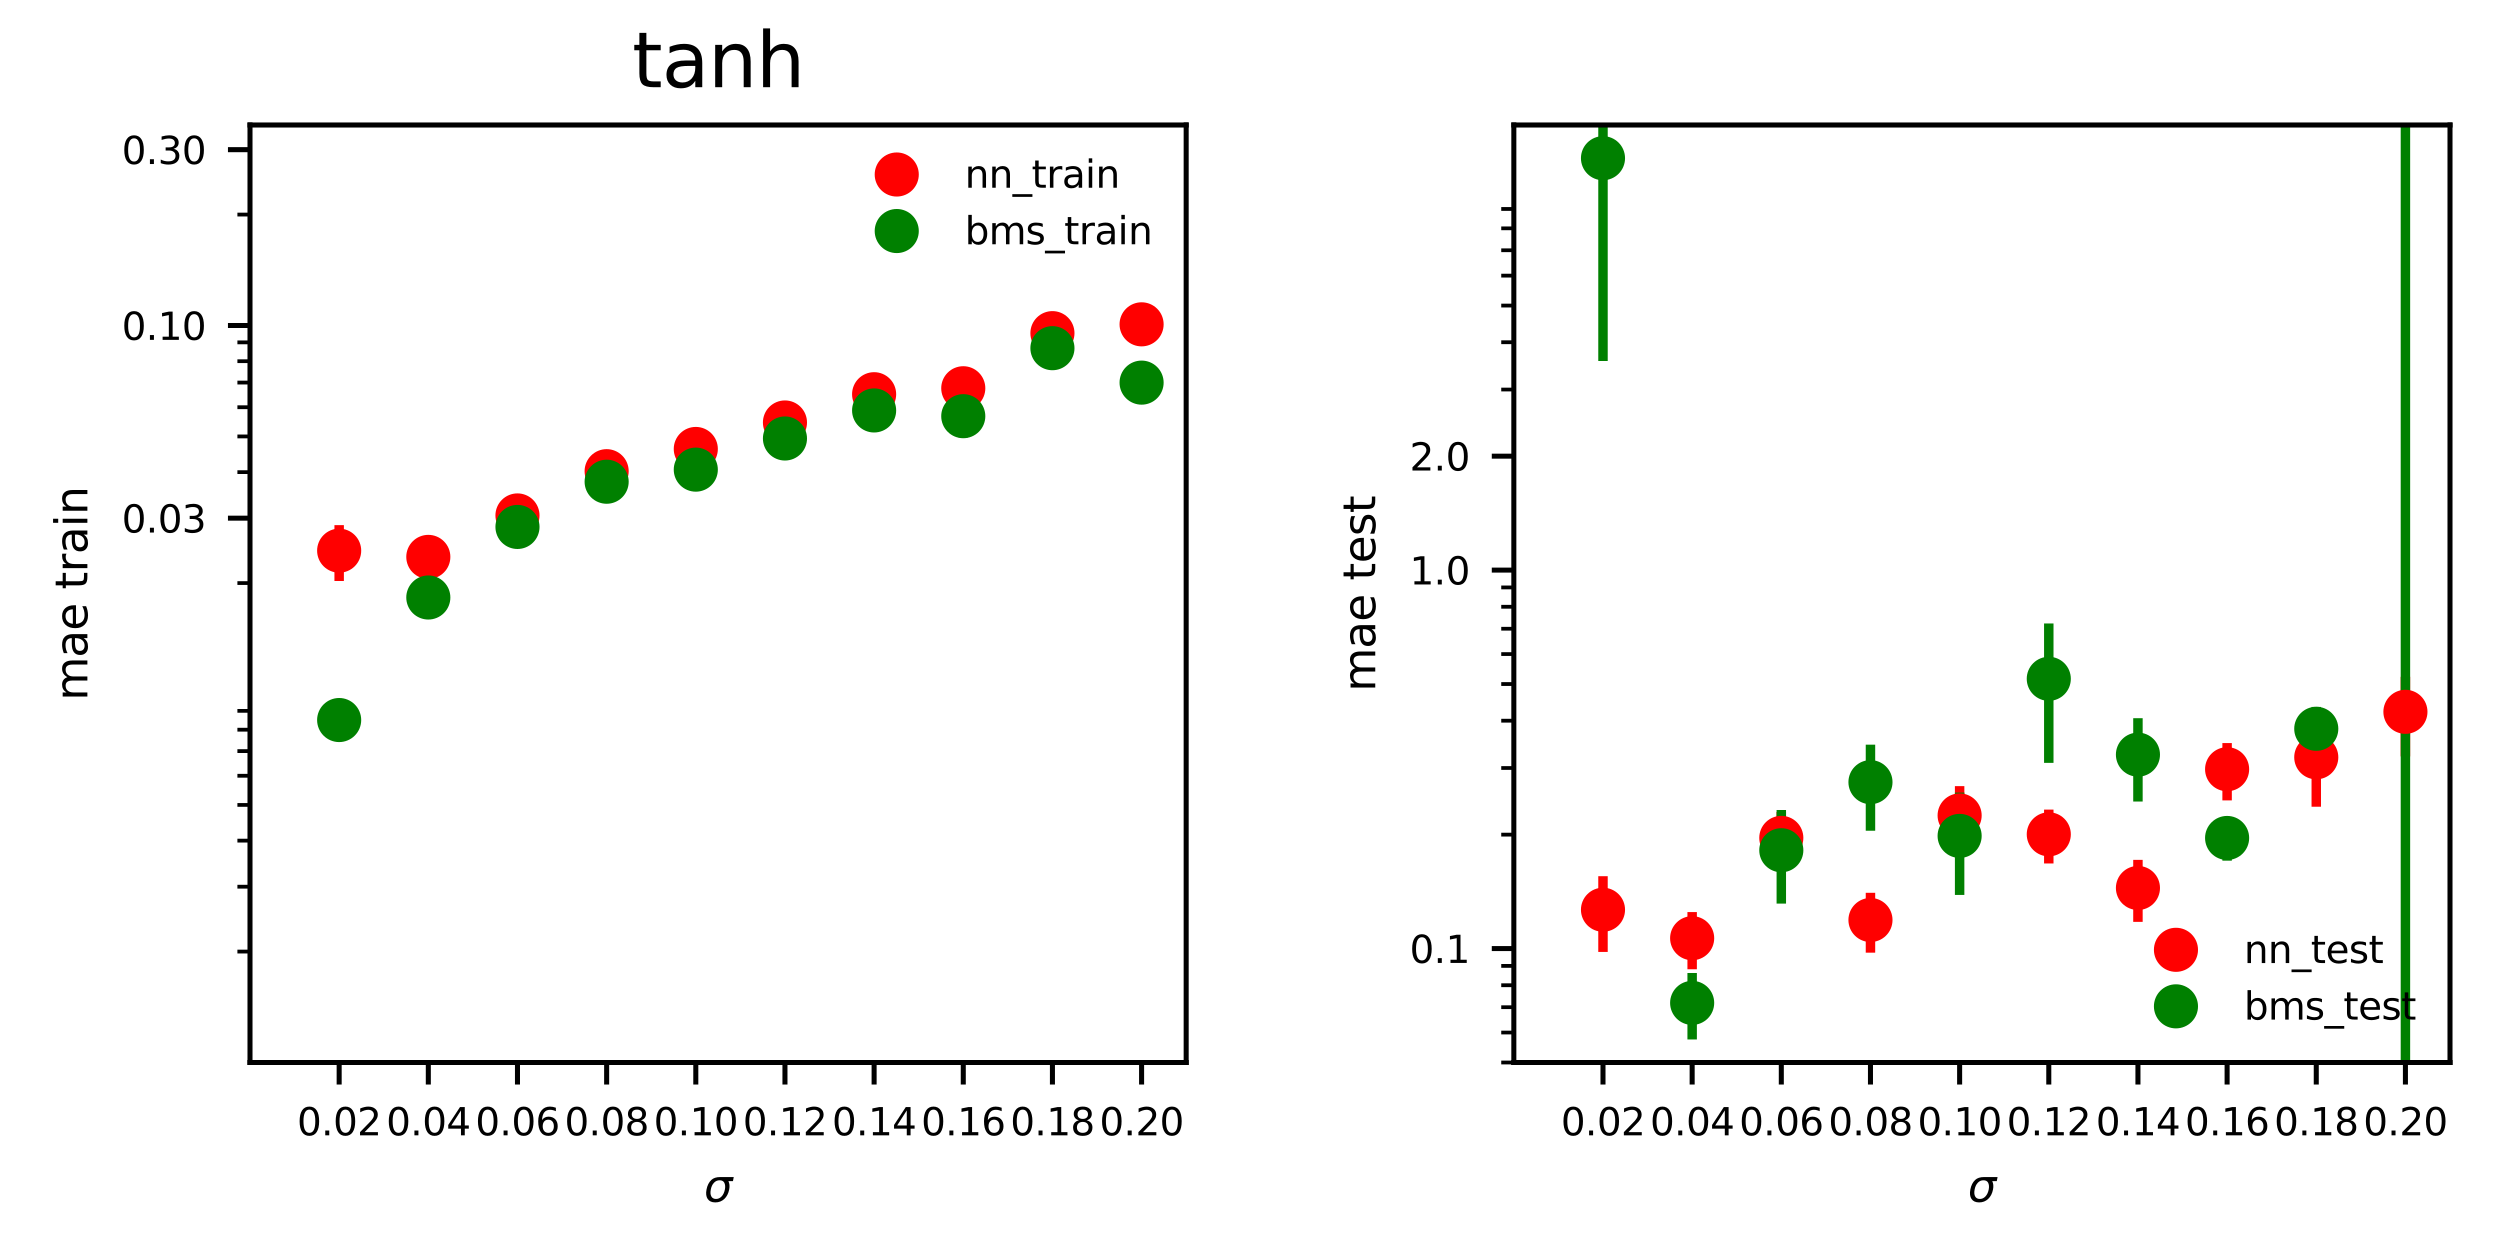 <?xml version="1.0" encoding="utf-8" standalone="no"?>
<!DOCTYPE svg PUBLIC "-//W3C//DTD SVG 1.1//EN"
  "http://www.w3.org/Graphics/SVG/1.1/DTD/svg11.dtd">
<svg xmlns:xlink="http://www.w3.org/1999/xlink" width="396.85pt" height="198.425pt" viewBox="0 0 396.85 198.425" xmlns="http://www.w3.org/2000/svg" version="1.1">
 <defs>
  <style type="text/css">*{stroke-linejoin: round; stroke-linecap: butt}</style>
 </defs>
 <g id="figure_1">
  <g id="patch_1">
   <path d="M 0 198.425 
L 396.85 198.425 
L 396.85 0 
L 0 0 
z
" style="fill: #ffffff"/>
  </g>
  <g id="axes_1">
   <g id="patch_2">
    <path d="M 39.685 168.661 
L 188.293 168.661 
L 188.293 19.843 
L 39.685 19.843 
z
" style="fill: #ffffff"/>
   </g>
   <g id="matplotlib.axis_1">
    <g id="xtick_1">
     <g id="line2d_1">
      <defs>
       <path id="m6c23591345" d="M 0 0 
L 0 3.5 
" style="stroke: #000000; stroke-width: 0.8"/>
      </defs>
      <g>
       <use xlink:href="#m6c23591345" x="53.838" y="168.661" style="stroke: #000000; stroke-width: 0.8"/>
      </g>
     </g>
     <g id="text_1">
      <!-- 0.02 -->
      <g transform="translate(47.158 180.22) scale(0.06 -0.06)">
       <defs>
        <path id="DejaVuSans-30" d="M 2034 4250 
Q 1547 4250 1301 3770 
Q 1056 3291 1056 2328 
Q 1056 1369 1301 889 
Q 1547 409 2034 409 
Q 2525 409 2770 889 
Q 3016 1369 3016 2328 
Q 3016 3291 2770 3770 
Q 2525 4250 2034 4250 
z
M 2034 4750 
Q 2819 4750 3233 4129 
Q 3647 3509 3647 2328 
Q 3647 1150 3233 529 
Q 2819 -91 2034 -91 
Q 1250 -91 836 529 
Q 422 1150 422 2328 
Q 422 3509 836 4129 
Q 1250 4750 2034 4750 
z
" transform="scale(0.016)"/>
        <path id="DejaVuSans-2e" d="M 684 794 
L 1344 794 
L 1344 0 
L 684 0 
L 684 794 
z
" transform="scale(0.016)"/>
        <path id="DejaVuSans-32" d="M 1228 531 
L 3431 531 
L 3431 0 
L 469 0 
L 469 531 
Q 828 903 1448 1529 
Q 2069 2156 2228 2338 
Q 2531 2678 2651 2914 
Q 2772 3150 2772 3378 
Q 2772 3750 2511 3984 
Q 2250 4219 1831 4219 
Q 1534 4219 1204 4116 
Q 875 4013 500 3803 
L 500 4441 
Q 881 4594 1212 4672 
Q 1544 4750 1819 4750 
Q 2544 4750 2975 4387 
Q 3406 4025 3406 3419 
Q 3406 3131 3298 2873 
Q 3191 2616 2906 2266 
Q 2828 2175 2409 1742 
Q 1991 1309 1228 531 
z
" transform="scale(0.016)"/>
       </defs>
       <use xlink:href="#DejaVuSans-30"/>
       <use xlink:href="#DejaVuSans-2e" x="63.623"/>
       <use xlink:href="#DejaVuSans-30" x="95.41"/>
       <use xlink:href="#DejaVuSans-32" x="159.033"/>
      </g>
     </g>
    </g>
    <g id="xtick_2">
     <g id="line2d_2">
      <g>
       <use xlink:href="#m6c23591345" x="67.991" y="168.661" style="stroke: #000000; stroke-width: 0.8"/>
      </g>
     </g>
     <g id="text_2">
      <!-- 0.04 -->
      <g transform="translate(61.312 180.22) scale(0.06 -0.06)">
       <defs>
        <path id="DejaVuSans-34" d="M 2419 4116 
L 825 1625 
L 2419 1625 
L 2419 4116 
z
M 2253 4666 
L 3047 4666 
L 3047 1625 
L 3713 1625 
L 3713 1100 
L 3047 1100 
L 3047 0 
L 2419 0 
L 2419 1100 
L 313 1100 
L 313 1709 
L 2253 4666 
z
" transform="scale(0.016)"/>
       </defs>
       <use xlink:href="#DejaVuSans-30"/>
       <use xlink:href="#DejaVuSans-2e" x="63.623"/>
       <use xlink:href="#DejaVuSans-30" x="95.41"/>
       <use xlink:href="#DejaVuSans-34" x="159.033"/>
      </g>
     </g>
    </g>
    <g id="xtick_3">
     <g id="line2d_3">
      <g>
       <use xlink:href="#m6c23591345" x="82.144" y="168.661" style="stroke: #000000; stroke-width: 0.8"/>
      </g>
     </g>
     <g id="text_3">
      <!-- 0.06 -->
      <g transform="translate(75.465 180.22) scale(0.06 -0.06)">
       <defs>
        <path id="DejaVuSans-36" d="M 2113 2584 
Q 1688 2584 1439 2293 
Q 1191 2003 1191 1497 
Q 1191 994 1439 701 
Q 1688 409 2113 409 
Q 2538 409 2786 701 
Q 3034 994 3034 1497 
Q 3034 2003 2786 2293 
Q 2538 2584 2113 2584 
z
M 3366 4563 
L 3366 3988 
Q 3128 4100 2886 4159 
Q 2644 4219 2406 4219 
Q 1781 4219 1451 3797 
Q 1122 3375 1075 2522 
Q 1259 2794 1537 2939 
Q 1816 3084 2150 3084 
Q 2853 3084 3261 2657 
Q 3669 2231 3669 1497 
Q 3669 778 3244 343 
Q 2819 -91 2113 -91 
Q 1303 -91 875 529 
Q 447 1150 447 2328 
Q 447 3434 972 4092 
Q 1497 4750 2381 4750 
Q 2619 4750 2861 4703 
Q 3103 4656 3366 4563 
z
" transform="scale(0.016)"/>
       </defs>
       <use xlink:href="#DejaVuSans-30"/>
       <use xlink:href="#DejaVuSans-2e" x="63.623"/>
       <use xlink:href="#DejaVuSans-30" x="95.41"/>
       <use xlink:href="#DejaVuSans-36" x="159.033"/>
      </g>
     </g>
    </g>
    <g id="xtick_4">
     <g id="line2d_4">
      <g>
       <use xlink:href="#m6c23591345" x="96.298" y="168.661" style="stroke: #000000; stroke-width: 0.8"/>
      </g>
     </g>
     <g id="text_4">
      <!-- 0.08 -->
      <g transform="translate(89.618 180.22) scale(0.06 -0.06)">
       <defs>
        <path id="DejaVuSans-38" d="M 2034 2216 
Q 1584 2216 1326 1975 
Q 1069 1734 1069 1313 
Q 1069 891 1326 650 
Q 1584 409 2034 409 
Q 2484 409 2743 651 
Q 3003 894 3003 1313 
Q 3003 1734 2745 1975 
Q 2488 2216 2034 2216 
z
M 1403 2484 
Q 997 2584 770 2862 
Q 544 3141 544 3541 
Q 544 4100 942 4425 
Q 1341 4750 2034 4750 
Q 2731 4750 3128 4425 
Q 3525 4100 3525 3541 
Q 3525 3141 3298 2862 
Q 3072 2584 2669 2484 
Q 3125 2378 3379 2068 
Q 3634 1759 3634 1313 
Q 3634 634 3220 271 
Q 2806 -91 2034 -91 
Q 1263 -91 848 271 
Q 434 634 434 1313 
Q 434 1759 690 2068 
Q 947 2378 1403 2484 
z
M 1172 3481 
Q 1172 3119 1398 2916 
Q 1625 2713 2034 2713 
Q 2441 2713 2670 2916 
Q 2900 3119 2900 3481 
Q 2900 3844 2670 4047 
Q 2441 4250 2034 4250 
Q 1625 4250 1398 4047 
Q 1172 3844 1172 3481 
z
" transform="scale(0.016)"/>
       </defs>
       <use xlink:href="#DejaVuSans-30"/>
       <use xlink:href="#DejaVuSans-2e" x="63.623"/>
       <use xlink:href="#DejaVuSans-30" x="95.41"/>
       <use xlink:href="#DejaVuSans-38" x="159.033"/>
      </g>
     </g>
    </g>
    <g id="xtick_5">
     <g id="line2d_5">
      <g>
       <use xlink:href="#m6c23591345" x="110.451" y="168.661" style="stroke: #000000; stroke-width: 0.8"/>
      </g>
     </g>
     <g id="text_5">
      <!-- 0.10 -->
      <g transform="translate(103.771 180.22) scale(0.06 -0.06)">
       <defs>
        <path id="DejaVuSans-31" d="M 794 531 
L 1825 531 
L 1825 4091 
L 703 3866 
L 703 4441 
L 1819 4666 
L 2450 4666 
L 2450 531 
L 3481 531 
L 3481 0 
L 794 0 
L 794 531 
z
" transform="scale(0.016)"/>
       </defs>
       <use xlink:href="#DejaVuSans-30"/>
       <use xlink:href="#DejaVuSans-2e" x="63.623"/>
       <use xlink:href="#DejaVuSans-31" x="95.41"/>
       <use xlink:href="#DejaVuSans-30" x="159.033"/>
      </g>
     </g>
    </g>
    <g id="xtick_6">
     <g id="line2d_6">
      <g>
       <use xlink:href="#m6c23591345" x="124.604" y="168.661" style="stroke: #000000; stroke-width: 0.8"/>
      </g>
     </g>
     <g id="text_6">
      <!-- 0.12 -->
      <g transform="translate(117.924 180.22) scale(0.06 -0.06)">
       <use xlink:href="#DejaVuSans-30"/>
       <use xlink:href="#DejaVuSans-2e" x="63.623"/>
       <use xlink:href="#DejaVuSans-31" x="95.41"/>
       <use xlink:href="#DejaVuSans-32" x="159.033"/>
      </g>
     </g>
    </g>
    <g id="xtick_7">
     <g id="line2d_7">
      <g>
       <use xlink:href="#m6c23591345" x="138.757" y="168.661" style="stroke: #000000; stroke-width: 0.8"/>
      </g>
     </g>
     <g id="text_7">
      <!-- 0.14 -->
      <g transform="translate(132.077 180.22) scale(0.06 -0.06)">
       <use xlink:href="#DejaVuSans-30"/>
       <use xlink:href="#DejaVuSans-2e" x="63.623"/>
       <use xlink:href="#DejaVuSans-31" x="95.41"/>
       <use xlink:href="#DejaVuSans-34" x="159.033"/>
      </g>
     </g>
    </g>
    <g id="xtick_8">
     <g id="line2d_8">
      <g>
       <use xlink:href="#m6c23591345" x="152.91" y="168.661" style="stroke: #000000; stroke-width: 0.8"/>
      </g>
     </g>
     <g id="text_8">
      <!-- 0.16 -->
      <g transform="translate(146.23 180.22) scale(0.06 -0.06)">
       <use xlink:href="#DejaVuSans-30"/>
       <use xlink:href="#DejaVuSans-2e" x="63.623"/>
       <use xlink:href="#DejaVuSans-31" x="95.41"/>
       <use xlink:href="#DejaVuSans-36" x="159.033"/>
      </g>
     </g>
    </g>
    <g id="xtick_9">
     <g id="line2d_9">
      <g>
       <use xlink:href="#m6c23591345" x="167.063" y="168.661" style="stroke: #000000; stroke-width: 0.8"/>
      </g>
     </g>
     <g id="text_9">
      <!-- 0.18 -->
      <g transform="translate(160.383 180.22) scale(0.06 -0.06)">
       <use xlink:href="#DejaVuSans-30"/>
       <use xlink:href="#DejaVuSans-2e" x="63.623"/>
       <use xlink:href="#DejaVuSans-31" x="95.41"/>
       <use xlink:href="#DejaVuSans-38" x="159.033"/>
      </g>
     </g>
    </g>
    <g id="xtick_10">
     <g id="line2d_10">
      <g>
       <use xlink:href="#m6c23591345" x="181.216" y="168.661" style="stroke: #000000; stroke-width: 0.8"/>
      </g>
     </g>
     <g id="text_10">
      <!-- 0.20 -->
      <g transform="translate(174.537 180.22) scale(0.06 -0.06)">
       <use xlink:href="#DejaVuSans-30"/>
       <use xlink:href="#DejaVuSans-2e" x="63.623"/>
       <use xlink:href="#DejaVuSans-32" x="95.41"/>
       <use xlink:href="#DejaVuSans-30" x="159.033"/>
      </g>
     </g>
    </g>
    <g id="text_11">
     <!-- $\sigma$ -->
     <g transform="translate(111.749 190.787) scale(0.07 -0.07)">
      <defs>
       <path id="DejaVuSans-Oblique-3c3" d="M 2219 3044 
Q 1744 3044 1422 2700 
Q 1081 2341 969 1747 
Q 844 1119 1044 756 
Q 1241 397 1706 397 
Q 2166 397 2503 759 
Q 2844 1122 2966 1747 
Q 3075 2319 2881 2700 
Q 2700 3044 2219 3044 
z
M 2309 3503 
L 4219 3500 
L 4106 2925 
L 3463 2925 
Q 3706 2438 3575 1747 
Q 3406 888 2884 400 
Q 2359 -91 1609 -91 
Q 856 -91 525 400 
Q 194 888 363 1747 
Q 528 2609 1050 3097 
Q 1484 3503 2309 3503 
z
" transform="scale(0.016)"/>
      </defs>
      <use xlink:href="#DejaVuSans-Oblique-3c3" transform="translate(0 0.266)"/>
     </g>
    </g>
   </g>
   <g id="matplotlib.axis_2">
    <g id="ytick_1">
     <g id="line2d_11">
      <defs>
       <path id="mccd016bbe2" d="M 0 0 
L -3.5 0 
" style="stroke: #000000; stroke-width: 0.8"/>
      </defs>
      <g>
       <use xlink:href="#mccd016bbe2" x="39.685" y="82.255" style="stroke: #000000; stroke-width: 0.8"/>
      </g>
     </g>
     <g id="text_12">
      <!-- 0.03 -->
      <g transform="translate(19.326 84.535) scale(0.06 -0.06)">
       <defs>
        <path id="DejaVuSans-33" d="M 2597 2516 
Q 3050 2419 3304 2112 
Q 3559 1806 3559 1356 
Q 3559 666 3084 287 
Q 2609 -91 1734 -91 
Q 1441 -91 1130 -33 
Q 819 25 488 141 
L 488 750 
Q 750 597 1062 519 
Q 1375 441 1716 441 
Q 2309 441 2620 675 
Q 2931 909 2931 1356 
Q 2931 1769 2642 2001 
Q 2353 2234 1838 2234 
L 1294 2234 
L 1294 2753 
L 1863 2753 
Q 2328 2753 2575 2939 
Q 2822 3125 2822 3475 
Q 2822 3834 2567 4026 
Q 2313 4219 1838 4219 
Q 1578 4219 1281 4162 
Q 984 4106 628 3988 
L 628 4550 
Q 988 4650 1302 4700 
Q 1616 4750 1894 4750 
Q 2613 4750 3031 4423 
Q 3450 4097 3450 3541 
Q 3450 3153 3228 2886 
Q 3006 2619 2597 2516 
z
" transform="scale(0.016)"/>
       </defs>
       <use xlink:href="#DejaVuSans-30"/>
       <use xlink:href="#DejaVuSans-2e" x="63.623"/>
       <use xlink:href="#DejaVuSans-30" x="95.41"/>
       <use xlink:href="#DejaVuSans-33" x="159.033"/>
      </g>
     </g>
    </g>
    <g id="ytick_2">
     <g id="line2d_12">
      <g>
       <use xlink:href="#mccd016bbe2" x="39.685" y="51.669" style="stroke: #000000; stroke-width: 0.8"/>
      </g>
     </g>
     <g id="text_13">
      <!-- 0.10 -->
      <g transform="translate(19.326 53.948) scale(0.06 -0.06)">
       <use xlink:href="#DejaVuSans-30"/>
       <use xlink:href="#DejaVuSans-2e" x="63.623"/>
       <use xlink:href="#DejaVuSans-31" x="95.41"/>
       <use xlink:href="#DejaVuSans-30" x="159.033"/>
      </g>
     </g>
    </g>
    <g id="ytick_3">
     <g id="line2d_13">
      <g>
       <use xlink:href="#mccd016bbe2" x="39.685" y="23.759" style="stroke: #000000; stroke-width: 0.8"/>
      </g>
     </g>
     <g id="text_14">
      <!-- 0.30 -->
      <g transform="translate(19.326 26.038) scale(0.06 -0.06)">
       <use xlink:href="#DejaVuSans-30"/>
       <use xlink:href="#DejaVuSans-2e" x="63.623"/>
       <use xlink:href="#DejaVuSans-33" x="95.41"/>
       <use xlink:href="#DejaVuSans-30" x="159.033"/>
      </g>
     </g>
    </g>
    <g id="ytick_4">
     <g id="line2d_14">
      <defs>
       <path id="mdc81181603" d="M 0 0 
L -2 0 
" style="stroke: #000000; stroke-width: 0.6"/>
      </defs>
      <g>
       <use xlink:href="#mdc81181603" x="39.685" y="151.052" style="stroke: #000000; stroke-width: 0.6"/>
      </g>
     </g>
    </g>
    <g id="ytick_5">
     <g id="line2d_15">
      <g>
       <use xlink:href="#mdc81181603" x="39.685" y="140.752" style="stroke: #000000; stroke-width: 0.6"/>
      </g>
     </g>
    </g>
    <g id="ytick_6">
     <g id="line2d_16">
      <g>
       <use xlink:href="#mdc81181603" x="39.685" y="133.443" style="stroke: #000000; stroke-width: 0.6"/>
      </g>
     </g>
    </g>
    <g id="ytick_7">
     <g id="line2d_17">
      <g>
       <use xlink:href="#mdc81181603" x="39.685" y="127.774" style="stroke: #000000; stroke-width: 0.6"/>
      </g>
     </g>
    </g>
    <g id="ytick_8">
     <g id="line2d_18">
      <g>
       <use xlink:href="#mdc81181603" x="39.685" y="123.142" style="stroke: #000000; stroke-width: 0.6"/>
      </g>
     </g>
    </g>
    <g id="ytick_9">
     <g id="line2d_19">
      <g>
       <use xlink:href="#mdc81181603" x="39.685" y="119.226" style="stroke: #000000; stroke-width: 0.6"/>
      </g>
     </g>
    </g>
    <g id="ytick_10">
     <g id="line2d_20">
      <g>
       <use xlink:href="#mdc81181603" x="39.685" y="115.834" style="stroke: #000000; stroke-width: 0.6"/>
      </g>
     </g>
    </g>
    <g id="ytick_11">
     <g id="line2d_21">
      <g>
       <use xlink:href="#mdc81181603" x="39.685" y="112.842" style="stroke: #000000; stroke-width: 0.6"/>
      </g>
     </g>
    </g>
    <g id="ytick_12">
     <g id="line2d_22">
      <g>
       <use xlink:href="#mdc81181603" x="39.685" y="92.556" style="stroke: #000000; stroke-width: 0.6"/>
      </g>
     </g>
    </g>
    <g id="ytick_13">
     <g id="line2d_23">
      <g>
       <use xlink:href="#mdc81181603" x="39.685" y="74.947" style="stroke: #000000; stroke-width: 0.6"/>
      </g>
     </g>
    </g>
    <g id="ytick_14">
     <g id="line2d_24">
      <g>
       <use xlink:href="#mdc81181603" x="39.685" y="69.278" style="stroke: #000000; stroke-width: 0.6"/>
      </g>
     </g>
    </g>
    <g id="ytick_15">
     <g id="line2d_25">
      <g>
       <use xlink:href="#mdc81181603" x="39.685" y="64.646" style="stroke: #000000; stroke-width: 0.6"/>
      </g>
     </g>
    </g>
    <g id="ytick_16">
     <g id="line2d_26">
      <g>
       <use xlink:href="#mdc81181603" x="39.685" y="60.73" style="stroke: #000000; stroke-width: 0.6"/>
      </g>
     </g>
    </g>
    <g id="ytick_17">
     <g id="line2d_27">
      <g>
       <use xlink:href="#mdc81181603" x="39.685" y="57.337" style="stroke: #000000; stroke-width: 0.6"/>
      </g>
     </g>
    </g>
    <g id="ytick_18">
     <g id="line2d_28">
      <g>
       <use xlink:href="#mdc81181603" x="39.685" y="54.345" style="stroke: #000000; stroke-width: 0.6"/>
      </g>
     </g>
    </g>
    <g id="ytick_19">
     <g id="line2d_29">
      <g>
       <use xlink:href="#mdc81181603" x="39.685" y="34.059" style="stroke: #000000; stroke-width: 0.6"/>
      </g>
     </g>
    </g>
    <g id="text_15">
     <!-- mae train -->
     <g transform="translate(13.87 111.218) rotate(-90) scale(0.07 -0.07)">
      <defs>
       <path id="DejaVuSans-6d" d="M 3328 2828 
Q 3544 3216 3844 3400 
Q 4144 3584 4550 3584 
Q 5097 3584 5394 3201 
Q 5691 2819 5691 2113 
L 5691 0 
L 5113 0 
L 5113 2094 
Q 5113 2597 4934 2840 
Q 4756 3084 4391 3084 
Q 3944 3084 3684 2787 
Q 3425 2491 3425 1978 
L 3425 0 
L 2847 0 
L 2847 2094 
Q 2847 2600 2669 2842 
Q 2491 3084 2119 3084 
Q 1678 3084 1418 2786 
Q 1159 2488 1159 1978 
L 1159 0 
L 581 0 
L 581 3500 
L 1159 3500 
L 1159 2956 
Q 1356 3278 1631 3431 
Q 1906 3584 2284 3584 
Q 2666 3584 2933 3390 
Q 3200 3197 3328 2828 
z
" transform="scale(0.016)"/>
       <path id="DejaVuSans-61" d="M 2194 1759 
Q 1497 1759 1228 1600 
Q 959 1441 959 1056 
Q 959 750 1161 570 
Q 1363 391 1709 391 
Q 2188 391 2477 730 
Q 2766 1069 2766 1631 
L 2766 1759 
L 2194 1759 
z
M 3341 1997 
L 3341 0 
L 2766 0 
L 2766 531 
Q 2569 213 2275 61 
Q 1981 -91 1556 -91 
Q 1019 -91 701 211 
Q 384 513 384 1019 
Q 384 1609 779 1909 
Q 1175 2209 1959 2209 
L 2766 2209 
L 2766 2266 
Q 2766 2663 2505 2880 
Q 2244 3097 1772 3097 
Q 1472 3097 1187 3025 
Q 903 2953 641 2809 
L 641 3341 
Q 956 3463 1253 3523 
Q 1550 3584 1831 3584 
Q 2591 3584 2966 3190 
Q 3341 2797 3341 1997 
z
" transform="scale(0.016)"/>
       <path id="DejaVuSans-65" d="M 3597 1894 
L 3597 1613 
L 953 1613 
Q 991 1019 1311 708 
Q 1631 397 2203 397 
Q 2534 397 2845 478 
Q 3156 559 3463 722 
L 3463 178 
Q 3153 47 2828 -22 
Q 2503 -91 2169 -91 
Q 1331 -91 842 396 
Q 353 884 353 1716 
Q 353 2575 817 3079 
Q 1281 3584 2069 3584 
Q 2775 3584 3186 3129 
Q 3597 2675 3597 1894 
z
M 3022 2063 
Q 3016 2534 2758 2815 
Q 2500 3097 2075 3097 
Q 1594 3097 1305 2825 
Q 1016 2553 972 2059 
L 3022 2063 
z
" transform="scale(0.016)"/>
       <path id="DejaVuSans-20" transform="scale(0.016)"/>
       <path id="DejaVuSans-74" d="M 1172 4494 
L 1172 3500 
L 2356 3500 
L 2356 3053 
L 1172 3053 
L 1172 1153 
Q 1172 725 1289 603 
Q 1406 481 1766 481 
L 2356 481 
L 2356 0 
L 1766 0 
Q 1100 0 847 248 
Q 594 497 594 1153 
L 594 3053 
L 172 3053 
L 172 3500 
L 594 3500 
L 594 4494 
L 1172 4494 
z
" transform="scale(0.016)"/>
       <path id="DejaVuSans-72" d="M 2631 2963 
Q 2534 3019 2420 3045 
Q 2306 3072 2169 3072 
Q 1681 3072 1420 2755 
Q 1159 2438 1159 1844 
L 1159 0 
L 581 0 
L 581 3500 
L 1159 3500 
L 1159 2956 
Q 1341 3275 1631 3429 
Q 1922 3584 2338 3584 
Q 2397 3584 2469 3576 
Q 2541 3569 2628 3553 
L 2631 2963 
z
" transform="scale(0.016)"/>
       <path id="DejaVuSans-69" d="M 603 3500 
L 1178 3500 
L 1178 0 
L 603 0 
L 603 3500 
z
M 603 4863 
L 1178 4863 
L 1178 4134 
L 603 4134 
L 603 4863 
z
" transform="scale(0.016)"/>
       <path id="DejaVuSans-6e" d="M 3513 2113 
L 3513 0 
L 2938 0 
L 2938 2094 
Q 2938 2591 2744 2837 
Q 2550 3084 2163 3084 
Q 1697 3084 1428 2787 
Q 1159 2491 1159 1978 
L 1159 0 
L 581 0 
L 581 3500 
L 1159 3500 
L 1159 2956 
Q 1366 3272 1645 3428 
Q 1925 3584 2291 3584 
Q 2894 3584 3203 3211 
Q 3513 2838 3513 2113 
z
" transform="scale(0.016)"/>
      </defs>
      <use xlink:href="#DejaVuSans-6d"/>
      <use xlink:href="#DejaVuSans-61" x="97.412"/>
      <use xlink:href="#DejaVuSans-65" x="158.691"/>
      <use xlink:href="#DejaVuSans-20" x="220.215"/>
      <use xlink:href="#DejaVuSans-74" x="252.002"/>
      <use xlink:href="#DejaVuSans-72" x="291.211"/>
      <use xlink:href="#DejaVuSans-61" x="332.324"/>
      <use xlink:href="#DejaVuSans-69" x="393.604"/>
      <use xlink:href="#DejaVuSans-6e" x="421.387"/>
     </g>
    </g>
   </g>
   <g id="LineCollection_1">
    <path d="M 53.838 92.232 
L 53.838 83.363 
" clip-path="url(#p0bbb66b093)" style="fill: none; stroke: #ff0000; stroke-width: 1.5"/>
    <path d="M 67.991 90.843 
L 67.991 86.177 
" clip-path="url(#p0bbb66b093)" style="fill: none; stroke: #ff0000; stroke-width: 1.5"/>
    <path d="M 82.144 84.254 
L 82.144 79.602 
" clip-path="url(#p0bbb66b093)" style="fill: none; stroke: #ff0000; stroke-width: 1.5"/>
    <path d="M 96.298 76.198 
L 96.298 73.47 
" clip-path="url(#p0bbb66b093)" style="fill: none; stroke: #ff0000; stroke-width: 1.5"/>
    <path d="M 110.451 73.358 
L 110.451 69.339 
" clip-path="url(#p0bbb66b093)" style="fill: none; stroke: #ff0000; stroke-width: 1.5"/>
    <path d="M 124.604 68.857 
L 124.604 65.389 
" clip-path="url(#p0bbb66b093)" style="fill: none; stroke: #ff0000; stroke-width: 1.5"/>
    <path d="M 138.757 64.381 
L 138.757 60.896 
" clip-path="url(#p0bbb66b093)" style="fill: none; stroke: #ff0000; stroke-width: 1.5"/>
    <path d="M 152.91 64.271 
L 152.91 59.242 
" clip-path="url(#p0bbb66b093)" style="fill: none; stroke: #ff0000; stroke-width: 1.5"/>
    <path d="M 167.063 54.391 
L 167.063 51.461 
" clip-path="url(#p0bbb66b093)" style="fill: none; stroke: #ff0000; stroke-width: 1.5"/>
    <path d="M 181.216 53.877 
L 181.216 49.299 
" clip-path="url(#p0bbb66b093)" style="fill: none; stroke: #ff0000; stroke-width: 1.5"/>
   </g>
   <g id="LineCollection_2">
    <path d="M 53.838 116.299 
L 53.838 112.445 
" clip-path="url(#p0bbb66b093)" style="fill: none; stroke: #008000; stroke-width: 1.5"/>
    <path d="M 67.991 97.316 
L 67.991 92.597 
" clip-path="url(#p0bbb66b093)" style="fill: none; stroke: #008000; stroke-width: 1.5"/>
    <path d="M 82.144 85.941 
L 82.144 81.543 
" clip-path="url(#p0bbb66b093)" style="fill: none; stroke: #008000; stroke-width: 1.5"/>
    <path d="M 96.298 79.606 
L 96.298 73.679 
" clip-path="url(#p0bbb66b093)" style="fill: none; stroke: #008000; stroke-width: 1.5"/>
    <path d="M 110.451 76.655 
L 110.451 72.607 
" clip-path="url(#p0bbb66b093)" style="fill: none; stroke: #008000; stroke-width: 1.5"/>
    <path d="M 124.604 71.809 
L 124.604 67.579 
" clip-path="url(#p0bbb66b093)" style="fill: none; stroke: #008000; stroke-width: 1.5"/>
    <path d="M 138.757 67.929 
L 138.757 62.654 
" clip-path="url(#p0bbb66b093)" style="fill: none; stroke: #008000; stroke-width: 1.5"/>
    <path d="M 152.91 69.423 
L 152.91 63.102 
" clip-path="url(#p0bbb66b093)" style="fill: none; stroke: #008000; stroke-width: 1.5"/>
    <path d="M 167.063 57.244 
L 167.063 53.44 
" clip-path="url(#p0bbb66b093)" style="fill: none; stroke: #008000; stroke-width: 1.5"/>
    <path d="M 181.216 62.911 
L 181.216 58.737 
" clip-path="url(#p0bbb66b093)" style="fill: none; stroke: #008000; stroke-width: 1.5"/>
   </g>
   <g id="line2d_30">
    <defs>
     <path id="m02f7c785de" d="M 0 3 
C 0.796 3 1.559 2.684 2.121 2.121 
C 2.684 1.559 3 0.796 3 0 
C 3 -0.796 2.684 -1.559 2.121 -2.121 
C 1.559 -2.684 0.796 -3 0 -3 
C -0.796 -3 -1.559 -2.684 -2.121 -2.121 
C -2.684 -1.559 -3 -0.796 -3 0 
C -3 0.796 -2.684 1.559 -2.121 2.121 
C -1.559 2.684 -0.796 3 0 3 
z
" style="stroke: #ff0000"/>
    </defs>
    <g clip-path="url(#p0bbb66b093)">
     <use xlink:href="#m02f7c785de" x="53.838" y="87.412" style="fill: #ff0000; stroke: #ff0000"/>
     <use xlink:href="#m02f7c785de" x="67.991" y="88.403" style="fill: #ff0000; stroke: #ff0000"/>
     <use xlink:href="#m02f7c785de" x="82.144" y="81.821" style="fill: #ff0000; stroke: #ff0000"/>
     <use xlink:href="#m02f7c785de" x="96.298" y="74.797" style="fill: #ff0000; stroke: #ff0000"/>
     <use xlink:href="#m02f7c785de" x="110.451" y="71.269" style="fill: #ff0000; stroke: #ff0000"/>
     <use xlink:href="#m02f7c785de" x="124.604" y="67.064" style="fill: #ff0000; stroke: #ff0000"/>
     <use xlink:href="#m02f7c785de" x="138.757" y="62.579" style="fill: #ff0000; stroke: #ff0000"/>
     <use xlink:href="#m02f7c785de" x="152.91" y="61.632" style="fill: #ff0000; stroke: #ff0000"/>
     <use xlink:href="#m02f7c785de" x="167.063" y="52.884" style="fill: #ff0000; stroke: #ff0000"/>
     <use xlink:href="#m02f7c785de" x="181.216" y="51.485" style="fill: #ff0000; stroke: #ff0000"/>
    </g>
   </g>
   <g id="line2d_31">
    <defs>
     <path id="m258a1dd766" d="M 0 3 
C 0.796 3 1.559 2.684 2.121 2.121 
C 2.684 1.559 3 0.796 3 0 
C 3 -0.796 2.684 -1.559 2.121 -2.121 
C 1.559 -2.684 0.796 -3 0 -3 
C -0.796 -3 -1.559 -2.684 -2.121 -2.121 
C -2.684 -1.559 -3 -0.796 -3 0 
C -3 0.796 -2.684 1.559 -2.121 2.121 
C -1.559 2.684 -0.796 3 0 3 
z
" style="stroke: #008000"/>
    </defs>
    <g clip-path="url(#p0bbb66b093)">
     <use xlink:href="#m258a1dd766" x="53.838" y="114.299" style="fill: #008000; stroke: #008000"/>
     <use xlink:href="#m258a1dd766" x="67.991" y="94.847" style="fill: #008000; stroke: #008000"/>
     <use xlink:href="#m258a1dd766" x="82.144" y="83.647" style="fill: #008000; stroke: #008000"/>
     <use xlink:href="#m258a1dd766" x="96.298" y="76.47" style="fill: #008000; stroke: #008000"/>
     <use xlink:href="#m258a1dd766" x="110.451" y="74.55" style="fill: #008000; stroke: #008000"/>
     <use xlink:href="#m258a1dd766" x="124.604" y="69.606" style="fill: #008000; stroke: #008000"/>
     <use xlink:href="#m258a1dd766" x="138.757" y="65.155" style="fill: #008000; stroke: #008000"/>
     <use xlink:href="#m258a1dd766" x="152.91" y="66.066" style="fill: #008000; stroke: #008000"/>
     <use xlink:href="#m258a1dd766" x="167.063" y="55.271" style="fill: #008000; stroke: #008000"/>
     <use xlink:href="#m258a1dd766" x="181.216" y="60.738" style="fill: #008000; stroke: #008000"/>
    </g>
   </g>
   <g id="patch_3">
    <path d="M 39.685 168.661 
L 39.685 19.843 
" style="fill: none; stroke: #000000; stroke-width: 0.8; stroke-linejoin: miter; stroke-linecap: square"/>
   </g>
   <g id="patch_4">
    <path d="M 188.293 168.661 
L 188.293 19.843 
" style="fill: none; stroke: #000000; stroke-width: 0.8; stroke-linejoin: miter; stroke-linecap: square"/>
   </g>
   <g id="patch_5">
    <path d="M 39.685 168.661 
L 188.293 168.661 
" style="fill: none; stroke: #000000; stroke-width: 0.8; stroke-linejoin: miter; stroke-linecap: square"/>
   </g>
   <g id="patch_6">
    <path d="M 39.685 19.843 
L 188.293 19.843 
" style="fill: none; stroke: #000000; stroke-width: 0.8; stroke-linejoin: miter; stroke-linecap: square"/>
   </g>
   <g id="text_16">
    <!-- tanh -->
    <g transform="translate(100.355 13.843) scale(0.12 -0.12)">
     <defs>
      <path id="DejaVuSans-68" d="M 3513 2113 
L 3513 0 
L 2938 0 
L 2938 2094 
Q 2938 2591 2744 2837 
Q 2550 3084 2163 3084 
Q 1697 3084 1428 2787 
Q 1159 2491 1159 1978 
L 1159 0 
L 581 0 
L 581 4863 
L 1159 4863 
L 1159 2956 
Q 1366 3272 1645 3428 
Q 1925 3584 2291 3584 
Q 2894 3584 3203 3211 
Q 3513 2838 3513 2113 
z
" transform="scale(0.016)"/>
     </defs>
     <use xlink:href="#DejaVuSans-74"/>
     <use xlink:href="#DejaVuSans-61" x="39.209"/>
     <use xlink:href="#DejaVuSans-6e" x="100.488"/>
     <use xlink:href="#DejaVuSans-68" x="163.867"/>
    </g>
   </g>
   <g id="legend_1">
    <g id="LineCollection_3">
     <path d="M 142.349 30.702 
L 142.349 24.702 
" style="fill: none; stroke: #ff0000; stroke-width: 1.5"/>
    </g>
    <g id="line2d_32"/>
    <g id="line2d_33">
     <g>
      <use xlink:href="#m02f7c785de" x="142.349" y="27.702" style="fill: #ff0000; stroke: #ff0000"/>
     </g>
    </g>
    <g id="text_17">
     <!-- nn_train -->
     <g transform="translate(153.149 29.802) scale(0.06 -0.06)">
      <defs>
       <path id="DejaVuSans-5f" d="M 3263 -1063 
L 3263 -1509 
L -63 -1509 
L -63 -1063 
L 3263 -1063 
z
" transform="scale(0.016)"/>
      </defs>
      <use xlink:href="#DejaVuSans-6e"/>
      <use xlink:href="#DejaVuSans-6e" x="63.379"/>
      <use xlink:href="#DejaVuSans-5f" x="126.758"/>
      <use xlink:href="#DejaVuSans-74" x="176.758"/>
      <use xlink:href="#DejaVuSans-72" x="215.967"/>
      <use xlink:href="#DejaVuSans-61" x="257.08"/>
      <use xlink:href="#DejaVuSans-69" x="318.359"/>
      <use xlink:href="#DejaVuSans-6e" x="346.143"/>
     </g>
    </g>
    <g id="LineCollection_4">
     <path d="M 142.349 39.675 
L 142.349 33.675 
" style="fill: none; stroke: #008000; stroke-width: 1.5"/>
    </g>
    <g id="line2d_34"/>
    <g id="line2d_35">
     <g>
      <use xlink:href="#m258a1dd766" x="142.349" y="36.675" style="fill: #008000; stroke: #008000"/>
     </g>
    </g>
    <g id="text_18">
     <!-- bms_train -->
     <g transform="translate(153.149 38.775) scale(0.06 -0.06)">
      <defs>
       <path id="DejaVuSans-62" d="M 3116 1747 
Q 3116 2381 2855 2742 
Q 2594 3103 2138 3103 
Q 1681 3103 1420 2742 
Q 1159 2381 1159 1747 
Q 1159 1113 1420 752 
Q 1681 391 2138 391 
Q 2594 391 2855 752 
Q 3116 1113 3116 1747 
z
M 1159 2969 
Q 1341 3281 1617 3432 
Q 1894 3584 2278 3584 
Q 2916 3584 3314 3078 
Q 3713 2572 3713 1747 
Q 3713 922 3314 415 
Q 2916 -91 2278 -91 
Q 1894 -91 1617 61 
Q 1341 213 1159 525 
L 1159 0 
L 581 0 
L 581 4863 
L 1159 4863 
L 1159 2969 
z
" transform="scale(0.016)"/>
       <path id="DejaVuSans-73" d="M 2834 3397 
L 2834 2853 
Q 2591 2978 2328 3040 
Q 2066 3103 1784 3103 
Q 1356 3103 1142 2972 
Q 928 2841 928 2578 
Q 928 2378 1081 2264 
Q 1234 2150 1697 2047 
L 1894 2003 
Q 2506 1872 2764 1633 
Q 3022 1394 3022 966 
Q 3022 478 2636 193 
Q 2250 -91 1575 -91 
Q 1294 -91 989 -36 
Q 684 19 347 128 
L 347 722 
Q 666 556 975 473 
Q 1284 391 1588 391 
Q 1994 391 2212 530 
Q 2431 669 2431 922 
Q 2431 1156 2273 1281 
Q 2116 1406 1581 1522 
L 1381 1569 
Q 847 1681 609 1914 
Q 372 2147 372 2553 
Q 372 3047 722 3315 
Q 1072 3584 1716 3584 
Q 2034 3584 2315 3537 
Q 2597 3491 2834 3397 
z
" transform="scale(0.016)"/>
      </defs>
      <use xlink:href="#DejaVuSans-62"/>
      <use xlink:href="#DejaVuSans-6d" x="63.477"/>
      <use xlink:href="#DejaVuSans-73" x="160.889"/>
      <use xlink:href="#DejaVuSans-5f" x="212.988"/>
      <use xlink:href="#DejaVuSans-74" x="262.988"/>
      <use xlink:href="#DejaVuSans-72" x="302.197"/>
      <use xlink:href="#DejaVuSans-61" x="343.311"/>
      <use xlink:href="#DejaVuSans-69" x="404.59"/>
      <use xlink:href="#DejaVuSans-6e" x="432.373"/>
     </g>
    </g>
   </g>
  </g>
  <g id="axes_2">
   <g id="patch_7">
    <path d="M 240.306 168.661 
L 388.913 168.661 
L 388.913 19.843 
L 240.306 19.843 
z
" style="fill: #ffffff"/>
   </g>
   <g id="matplotlib.axis_3">
    <g id="xtick_11">
     <g id="line2d_36">
      <g>
       <use xlink:href="#m6c23591345" x="254.459" y="168.661" style="stroke: #000000; stroke-width: 0.8"/>
      </g>
     </g>
     <g id="text_19">
      <!-- 0.02 -->
      <g transform="translate(247.779 180.22) scale(0.06 -0.06)">
       <use xlink:href="#DejaVuSans-30"/>
       <use xlink:href="#DejaVuSans-2e" x="63.623"/>
       <use xlink:href="#DejaVuSans-30" x="95.41"/>
       <use xlink:href="#DejaVuSans-32" x="159.033"/>
      </g>
     </g>
    </g>
    <g id="xtick_12">
     <g id="line2d_37">
      <g>
       <use xlink:href="#m6c23591345" x="268.612" y="168.661" style="stroke: #000000; stroke-width: 0.8"/>
      </g>
     </g>
     <g id="text_20">
      <!-- 0.04 -->
      <g transform="translate(261.932 180.22) scale(0.06 -0.06)">
       <use xlink:href="#DejaVuSans-30"/>
       <use xlink:href="#DejaVuSans-2e" x="63.623"/>
       <use xlink:href="#DejaVuSans-30" x="95.41"/>
       <use xlink:href="#DejaVuSans-34" x="159.033"/>
      </g>
     </g>
    </g>
    <g id="xtick_13">
     <g id="line2d_38">
      <g>
       <use xlink:href="#m6c23591345" x="282.765" y="168.661" style="stroke: #000000; stroke-width: 0.8"/>
      </g>
     </g>
     <g id="text_21">
      <!-- 0.06 -->
      <g transform="translate(276.085 180.22) scale(0.06 -0.06)">
       <use xlink:href="#DejaVuSans-30"/>
       <use xlink:href="#DejaVuSans-2e" x="63.623"/>
       <use xlink:href="#DejaVuSans-30" x="95.41"/>
       <use xlink:href="#DejaVuSans-36" x="159.033"/>
      </g>
     </g>
    </g>
    <g id="xtick_14">
     <g id="line2d_39">
      <g>
       <use xlink:href="#m6c23591345" x="296.918" y="168.661" style="stroke: #000000; stroke-width: 0.8"/>
      </g>
     </g>
     <g id="text_22">
      <!-- 0.08 -->
      <g transform="translate(290.238 180.22) scale(0.06 -0.06)">
       <use xlink:href="#DejaVuSans-30"/>
       <use xlink:href="#DejaVuSans-2e" x="63.623"/>
       <use xlink:href="#DejaVuSans-30" x="95.41"/>
       <use xlink:href="#DejaVuSans-38" x="159.033"/>
      </g>
     </g>
    </g>
    <g id="xtick_15">
     <g id="line2d_40">
      <g>
       <use xlink:href="#m6c23591345" x="311.071" y="168.661" style="stroke: #000000; stroke-width: 0.8"/>
      </g>
     </g>
     <g id="text_23">
      <!-- 0.10 -->
      <g transform="translate(304.392 180.22) scale(0.06 -0.06)">
       <use xlink:href="#DejaVuSans-30"/>
       <use xlink:href="#DejaVuSans-2e" x="63.623"/>
       <use xlink:href="#DejaVuSans-31" x="95.41"/>
       <use xlink:href="#DejaVuSans-30" x="159.033"/>
      </g>
     </g>
    </g>
    <g id="xtick_16">
     <g id="line2d_41">
      <g>
       <use xlink:href="#m6c23591345" x="325.224" y="168.661" style="stroke: #000000; stroke-width: 0.8"/>
      </g>
     </g>
     <g id="text_24">
      <!-- 0.12 -->
      <g transform="translate(318.545 180.22) scale(0.06 -0.06)">
       <use xlink:href="#DejaVuSans-30"/>
       <use xlink:href="#DejaVuSans-2e" x="63.623"/>
       <use xlink:href="#DejaVuSans-31" x="95.41"/>
       <use xlink:href="#DejaVuSans-32" x="159.033"/>
      </g>
     </g>
    </g>
    <g id="xtick_17">
     <g id="line2d_42">
      <g>
       <use xlink:href="#m6c23591345" x="339.377" y="168.661" style="stroke: #000000; stroke-width: 0.8"/>
      </g>
     </g>
     <g id="text_25">
      <!-- 0.14 -->
      <g transform="translate(332.698 180.22) scale(0.06 -0.06)">
       <use xlink:href="#DejaVuSans-30"/>
       <use xlink:href="#DejaVuSans-2e" x="63.623"/>
       <use xlink:href="#DejaVuSans-31" x="95.41"/>
       <use xlink:href="#DejaVuSans-34" x="159.033"/>
      </g>
     </g>
    </g>
    <g id="xtick_18">
     <g id="line2d_43">
      <g>
       <use xlink:href="#m6c23591345" x="353.531" y="168.661" style="stroke: #000000; stroke-width: 0.8"/>
      </g>
     </g>
     <g id="text_26">
      <!-- 0.16 -->
      <g transform="translate(346.851 180.22) scale(0.06 -0.06)">
       <use xlink:href="#DejaVuSans-30"/>
       <use xlink:href="#DejaVuSans-2e" x="63.623"/>
       <use xlink:href="#DejaVuSans-31" x="95.41"/>
       <use xlink:href="#DejaVuSans-36" x="159.033"/>
      </g>
     </g>
    </g>
    <g id="xtick_19">
     <g id="line2d_44">
      <g>
       <use xlink:href="#m6c23591345" x="367.684" y="168.661" style="stroke: #000000; stroke-width: 0.8"/>
      </g>
     </g>
     <g id="text_27">
      <!-- 0.18 -->
      <g transform="translate(361.004 180.22) scale(0.06 -0.06)">
       <use xlink:href="#DejaVuSans-30"/>
       <use xlink:href="#DejaVuSans-2e" x="63.623"/>
       <use xlink:href="#DejaVuSans-31" x="95.41"/>
       <use xlink:href="#DejaVuSans-38" x="159.033"/>
      </g>
     </g>
    </g>
    <g id="xtick_20">
     <g id="line2d_45">
      <g>
       <use xlink:href="#m6c23591345" x="381.837" y="168.661" style="stroke: #000000; stroke-width: 0.8"/>
      </g>
     </g>
     <g id="text_28">
      <!-- 0.20 -->
      <g transform="translate(375.157 180.22) scale(0.06 -0.06)">
       <use xlink:href="#DejaVuSans-30"/>
       <use xlink:href="#DejaVuSans-2e" x="63.623"/>
       <use xlink:href="#DejaVuSans-32" x="95.41"/>
       <use xlink:href="#DejaVuSans-30" x="159.033"/>
      </g>
     </g>
    </g>
    <g id="text_29">
     <!-- $\sigma$ -->
     <g transform="translate(312.369 190.787) scale(0.07 -0.07)">
      <use xlink:href="#DejaVuSans-Oblique-3c3" transform="translate(0 0.266)"/>
     </g>
    </g>
   </g>
   <g id="matplotlib.axis_4">
    <g id="ytick_20">
     <g id="line2d_46">
      <g>
       <use xlink:href="#mccd016bbe2" x="240.306" y="150.576" style="stroke: #000000; stroke-width: 0.8"/>
      </g>
     </g>
     <g id="text_30">
      <!-- 0.1 -->
      <g transform="translate(223.764 152.856) scale(0.06 -0.06)">
       <use xlink:href="#DejaVuSans-30"/>
       <use xlink:href="#DejaVuSans-2e" x="63.623"/>
       <use xlink:href="#DejaVuSans-31" x="95.41"/>
      </g>
     </g>
    </g>
    <g id="ytick_21">
     <g id="line2d_47">
      <g>
       <use xlink:href="#mccd016bbe2" x="240.306" y="90.499" style="stroke: #000000; stroke-width: 0.8"/>
      </g>
     </g>
     <g id="text_31">
      <!-- 1.0 -->
      <g transform="translate(223.764 92.779) scale(0.06 -0.06)">
       <use xlink:href="#DejaVuSans-31"/>
       <use xlink:href="#DejaVuSans-2e" x="63.623"/>
       <use xlink:href="#DejaVuSans-30" x="95.41"/>
      </g>
     </g>
    </g>
    <g id="ytick_22">
     <g id="line2d_48">
      <g>
       <use xlink:href="#mccd016bbe2" x="240.306" y="72.414" style="stroke: #000000; stroke-width: 0.8"/>
      </g>
     </g>
     <g id="text_32">
      <!-- 2.0 -->
      <g transform="translate(223.764 74.693) scale(0.06 -0.06)">
       <use xlink:href="#DejaVuSans-32"/>
       <use xlink:href="#DejaVuSans-2e" x="63.623"/>
       <use xlink:href="#DejaVuSans-30" x="95.41"/>
      </g>
     </g>
    </g>
    <g id="ytick_23">
     <g id="line2d_49">
      <g>
       <use xlink:href="#mdc81181603" x="240.306" y="168.661" style="stroke: #000000; stroke-width: 0.6"/>
      </g>
     </g>
    </g>
    <g id="ytick_24">
     <g id="line2d_50">
      <g>
       <use xlink:href="#mdc81181603" x="240.306" y="163.904" style="stroke: #000000; stroke-width: 0.6"/>
      </g>
     </g>
    </g>
    <g id="ytick_25">
     <g id="line2d_51">
      <g>
       <use xlink:href="#mdc81181603" x="240.306" y="159.882" style="stroke: #000000; stroke-width: 0.6"/>
      </g>
     </g>
    </g>
    <g id="ytick_26">
     <g id="line2d_52">
      <g>
       <use xlink:href="#mdc81181603" x="240.306" y="156.398" style="stroke: #000000; stroke-width: 0.6"/>
      </g>
     </g>
    </g>
    <g id="ytick_27">
     <g id="line2d_53">
      <g>
       <use xlink:href="#mdc81181603" x="240.306" y="153.325" style="stroke: #000000; stroke-width: 0.6"/>
      </g>
     </g>
    </g>
    <g id="ytick_28">
     <g id="line2d_54">
      <g>
       <use xlink:href="#mdc81181603" x="240.306" y="132.491" style="stroke: #000000; stroke-width: 0.6"/>
      </g>
     </g>
    </g>
    <g id="ytick_29">
     <g id="line2d_55">
      <g>
       <use xlink:href="#mdc81181603" x="240.306" y="121.912" style="stroke: #000000; stroke-width: 0.6"/>
      </g>
     </g>
    </g>
    <g id="ytick_30">
     <g id="line2d_56">
      <g>
       <use xlink:href="#mdc81181603" x="240.306" y="114.406" style="stroke: #000000; stroke-width: 0.6"/>
      </g>
     </g>
    </g>
    <g id="ytick_31">
     <g id="line2d_57">
      <g>
       <use xlink:href="#mdc81181603" x="240.306" y="108.584" style="stroke: #000000; stroke-width: 0.6"/>
      </g>
     </g>
    </g>
    <g id="ytick_32">
     <g id="line2d_58">
      <g>
       <use xlink:href="#mdc81181603" x="240.306" y="103.827" style="stroke: #000000; stroke-width: 0.6"/>
      </g>
     </g>
    </g>
    <g id="ytick_33">
     <g id="line2d_59">
      <g>
       <use xlink:href="#mdc81181603" x="240.306" y="99.805" style="stroke: #000000; stroke-width: 0.6"/>
      </g>
     </g>
    </g>
    <g id="ytick_34">
     <g id="line2d_60">
      <g>
       <use xlink:href="#mdc81181603" x="240.306" y="96.321" style="stroke: #000000; stroke-width: 0.6"/>
      </g>
     </g>
    </g>
    <g id="ytick_35">
     <g id="line2d_61">
      <g>
       <use xlink:href="#mdc81181603" x="240.306" y="93.248" style="stroke: #000000; stroke-width: 0.6"/>
      </g>
     </g>
    </g>
    <g id="ytick_36">
     <g id="line2d_62">
      <g>
       <use xlink:href="#mdc81181603" x="240.306" y="61.835" style="stroke: #000000; stroke-width: 0.6"/>
      </g>
     </g>
    </g>
    <g id="ytick_37">
     <g id="line2d_63">
      <g>
       <use xlink:href="#mdc81181603" x="240.306" y="54.329" style="stroke: #000000; stroke-width: 0.6"/>
      </g>
     </g>
    </g>
    <g id="ytick_38">
     <g id="line2d_64">
      <g>
       <use xlink:href="#mdc81181603" x="240.306" y="48.507" style="stroke: #000000; stroke-width: 0.6"/>
      </g>
     </g>
    </g>
    <g id="ytick_39">
     <g id="line2d_65">
      <g>
       <use xlink:href="#mdc81181603" x="240.306" y="43.75" style="stroke: #000000; stroke-width: 0.6"/>
      </g>
     </g>
    </g>
    <g id="ytick_40">
     <g id="line2d_66">
      <g>
       <use xlink:href="#mdc81181603" x="240.306" y="39.728" style="stroke: #000000; stroke-width: 0.6"/>
      </g>
     </g>
    </g>
    <g id="ytick_41">
     <g id="line2d_67">
      <g>
       <use xlink:href="#mdc81181603" x="240.306" y="36.244" style="stroke: #000000; stroke-width: 0.6"/>
      </g>
     </g>
    </g>
    <g id="ytick_42">
     <g id="line2d_68">
      <g>
       <use xlink:href="#mdc81181603" x="240.306" y="33.171" style="stroke: #000000; stroke-width: 0.6"/>
      </g>
     </g>
    </g>
    <g id="text_33">
     <!-- mae test -->
     <g transform="translate(218.308 109.793) rotate(-90) scale(0.07 -0.07)">
      <use xlink:href="#DejaVuSans-6d"/>
      <use xlink:href="#DejaVuSans-61" x="97.412"/>
      <use xlink:href="#DejaVuSans-65" x="158.691"/>
      <use xlink:href="#DejaVuSans-20" x="220.215"/>
      <use xlink:href="#DejaVuSans-74" x="252.002"/>
      <use xlink:href="#DejaVuSans-65" x="291.211"/>
      <use xlink:href="#DejaVuSans-73" x="352.734"/>
      <use xlink:href="#DejaVuSans-74" x="404.834"/>
     </g>
    </g>
   </g>
   <g id="LineCollection_5">
    <path d="M 254.459 151.11 
L 254.459 139.088 
" clip-path="url(#pea19cb5e4c)" style="fill: none; stroke: #ff0000; stroke-width: 1.5"/>
    <path d="M 268.612 153.866 
L 268.612 144.781 
" clip-path="url(#pea19cb5e4c)" style="fill: none; stroke: #ff0000; stroke-width: 1.5"/>
    <path d="M 282.765 137.879 
L 282.765 128.901 
" clip-path="url(#pea19cb5e4c)" style="fill: none; stroke: #ff0000; stroke-width: 1.5"/>
    <path d="M 296.918 151.223 
L 296.918 141.72 
" clip-path="url(#pea19cb5e4c)" style="fill: none; stroke: #ff0000; stroke-width: 1.5"/>
    <path d="M 311.071 135.123 
L 311.071 124.787 
" clip-path="url(#pea19cb5e4c)" style="fill: none; stroke: #ff0000; stroke-width: 1.5"/>
    <path d="M 325.224 137.067 
L 325.224 128.512 
" clip-path="url(#pea19cb5e4c)" style="fill: none; stroke: #ff0000; stroke-width: 1.5"/>
    <path d="M 339.377 146.337 
L 339.377 136.498 
" clip-path="url(#pea19cb5e4c)" style="fill: none; stroke: #ff0000; stroke-width: 1.5"/>
    <path d="M 353.531 127.05 
L 353.531 117.951 
" clip-path="url(#pea19cb5e4c)" style="fill: none; stroke: #ff0000; stroke-width: 1.5"/>
    <path d="M 367.684 128.059 
L 367.684 114.188 
" clip-path="url(#pea19cb5e4c)" style="fill: none; stroke: #ff0000; stroke-width: 1.5"/>
    <path d="M 381.837 120.07 
L 381.837 107.434 
" clip-path="url(#pea19cb5e4c)" style="fill: none; stroke: #ff0000; stroke-width: 1.5"/>
   </g>
   <g id="LineCollection_6">
    <path d="M 254.459 57.306 
L 254.459 11.134 
" clip-path="url(#pea19cb5e4c)" style="fill: none; stroke: #008000; stroke-width: 1.5"/>
    <path d="M 268.612 165.006 
L 268.612 154.454 
" clip-path="url(#pea19cb5e4c)" style="fill: none; stroke: #008000; stroke-width: 1.5"/>
    <path d="M 282.765 143.442 
L 282.765 128.584 
" clip-path="url(#pea19cb5e4c)" style="fill: none; stroke: #008000; stroke-width: 1.5"/>
    <path d="M 296.918 131.87 
L 296.918 118.213 
" clip-path="url(#pea19cb5e4c)" style="fill: none; stroke: #008000; stroke-width: 1.5"/>
    <path d="M 311.071 142.058 
L 311.071 125.813 
" clip-path="url(#pea19cb5e4c)" style="fill: none; stroke: #008000; stroke-width: 1.5"/>
    <path d="M 325.224 121.099 
L 325.224 98.969 
" clip-path="url(#pea19cb5e4c)" style="fill: none; stroke: #008000; stroke-width: 1.5"/>
    <path d="M 339.377 127.234 
L 339.377 114.009 
" clip-path="url(#pea19cb5e4c)" style="fill: none; stroke: #008000; stroke-width: 1.5"/>
    <path d="M 353.531 136.622 
L 353.531 129.854 
" clip-path="url(#pea19cb5e4c)" style="fill: none; stroke: #008000; stroke-width: 1.5"/>
    <path d="M 367.684 119.69 
L 367.684 112.22 
" clip-path="url(#pea19cb5e4c)" style="fill: none; stroke: #008000; stroke-width: 1.5"/>
    <path d="M 381.837 199.425 
L 381.837 -1 
" clip-path="url(#pea19cb5e4c)" style="fill: none; stroke: #008000; stroke-width: 1.5"/>
   </g>
   <g id="line2d_69">
    <g clip-path="url(#pea19cb5e4c)">
     <use xlink:href="#m02f7c785de" x="254.459" y="144.412" style="fill: #ff0000; stroke: #ff0000"/>
     <use xlink:href="#m02f7c785de" x="268.612" y="148.93" style="fill: #ff0000; stroke: #ff0000"/>
     <use xlink:href="#m02f7c785de" x="282.765" y="133.006" style="fill: #ff0000; stroke: #ff0000"/>
     <use xlink:href="#m02f7c785de" x="296.918" y="146.041" style="fill: #ff0000; stroke: #ff0000"/>
     <use xlink:href="#m02f7c785de" x="311.071" y="129.446" style="fill: #ff0000; stroke: #ff0000"/>
     <use xlink:href="#m02f7c785de" x="325.224" y="132.441" style="fill: #ff0000; stroke: #ff0000"/>
     <use xlink:href="#m02f7c785de" x="339.377" y="140.957" style="fill: #ff0000; stroke: #ff0000"/>
     <use xlink:href="#m02f7c785de" x="353.531" y="122.106" style="fill: #ff0000; stroke: #ff0000"/>
     <use xlink:href="#m02f7c785de" x="367.684" y="120.212" style="fill: #ff0000; stroke: #ff0000"/>
     <use xlink:href="#m02f7c785de" x="381.837" y="112.995" style="fill: #ff0000; stroke: #ff0000"/>
    </g>
   </g>
   <g id="line2d_70">
    <g clip-path="url(#pea19cb5e4c)">
     <use xlink:href="#m258a1dd766" x="254.459" y="25.114" style="fill: #008000; stroke: #008000"/>
     <use xlink:href="#m258a1dd766" x="268.612" y="159.2" style="fill: #008000; stroke: #008000"/>
     <use xlink:href="#m258a1dd766" x="282.765" y="134.969" style="fill: #008000; stroke: #008000"/>
     <use xlink:href="#m258a1dd766" x="296.918" y="124.158" style="fill: #008000; stroke: #008000"/>
     <use xlink:href="#m258a1dd766" x="311.071" y="132.692" style="fill: #008000; stroke: #008000"/>
     <use xlink:href="#m258a1dd766" x="325.224" y="107.755" style="fill: #008000; stroke: #008000"/>
     <use xlink:href="#m258a1dd766" x="339.377" y="119.792" style="fill: #008000; stroke: #008000"/>
     <use xlink:href="#m258a1dd766" x="353.531" y="133.019" style="fill: #008000; stroke: #008000"/>
     <use xlink:href="#m258a1dd766" x="367.684" y="115.689" style="fill: #008000; stroke: #008000"/>
     <use xlink:href="#m258a1dd766" x="368.571" y="-1" style="fill: #008000; stroke: #008000"/>
    </g>
   </g>
   <g id="patch_8">
    <path d="M 240.306 168.661 
L 240.306 19.843 
" style="fill: none; stroke: #000000; stroke-width: 0.8; stroke-linejoin: miter; stroke-linecap: square"/>
   </g>
   <g id="patch_9">
    <path d="M 388.913 168.661 
L 388.913 19.843 
" style="fill: none; stroke: #000000; stroke-width: 0.8; stroke-linejoin: miter; stroke-linecap: square"/>
   </g>
   <g id="patch_10">
    <path d="M 240.306 168.661 
L 388.913 168.661 
" style="fill: none; stroke: #000000; stroke-width: 0.8; stroke-linejoin: miter; stroke-linecap: square"/>
   </g>
   <g id="patch_11">
    <path d="M 240.306 19.843 
L 388.913 19.843 
" style="fill: none; stroke: #000000; stroke-width: 0.8; stroke-linejoin: miter; stroke-linecap: square"/>
   </g>
   <g id="legend_2">
    <g id="LineCollection_7">
     <path d="M 345.412 153.773 
L 345.412 147.773 
" style="fill: none; stroke: #ff0000; stroke-width: 1.5"/>
    </g>
    <g id="line2d_71"/>
    <g id="line2d_72">
     <g>
      <use xlink:href="#m02f7c785de" x="345.412" y="150.773" style="fill: #ff0000; stroke: #ff0000"/>
     </g>
    </g>
    <g id="text_34">
     <!-- nn_test -->
     <g transform="translate(356.212 152.873) scale(0.06 -0.06)">
      <use xlink:href="#DejaVuSans-6e"/>
      <use xlink:href="#DejaVuSans-6e" x="63.379"/>
      <use xlink:href="#DejaVuSans-5f" x="126.758"/>
      <use xlink:href="#DejaVuSans-74" x="176.758"/>
      <use xlink:href="#DejaVuSans-65" x="215.967"/>
      <use xlink:href="#DejaVuSans-73" x="277.49"/>
      <use xlink:href="#DejaVuSans-74" x="329.59"/>
     </g>
    </g>
    <g id="LineCollection_8">
     <path d="M 345.412 162.747 
L 345.412 156.747 
" style="fill: none; stroke: #008000; stroke-width: 1.5"/>
    </g>
    <g id="line2d_73"/>
    <g id="line2d_74">
     <g>
      <use xlink:href="#m258a1dd766" x="345.412" y="159.747" style="fill: #008000; stroke: #008000"/>
     </g>
    </g>
    <g id="text_35">
     <!-- bms_test -->
     <g transform="translate(356.212 161.847) scale(0.06 -0.06)">
      <use xlink:href="#DejaVuSans-62"/>
      <use xlink:href="#DejaVuSans-6d" x="63.477"/>
      <use xlink:href="#DejaVuSans-73" x="160.889"/>
      <use xlink:href="#DejaVuSans-5f" x="212.988"/>
      <use xlink:href="#DejaVuSans-74" x="262.988"/>
      <use xlink:href="#DejaVuSans-65" x="302.197"/>
      <use xlink:href="#DejaVuSans-73" x="363.721"/>
      <use xlink:href="#DejaVuSans-74" x="415.82"/>
     </g>
    </g>
   </g>
  </g>
 </g>
 <defs>
  <clipPath id="p0bbb66b093">
   <rect x="39.685" y="19.843" width="148.608" height="148.819"/>
  </clipPath>
  <clipPath id="pea19cb5e4c">
   <rect x="240.306" y="19.843" width="148.608" height="148.819"/>
  </clipPath>
 </defs>
</svg>
